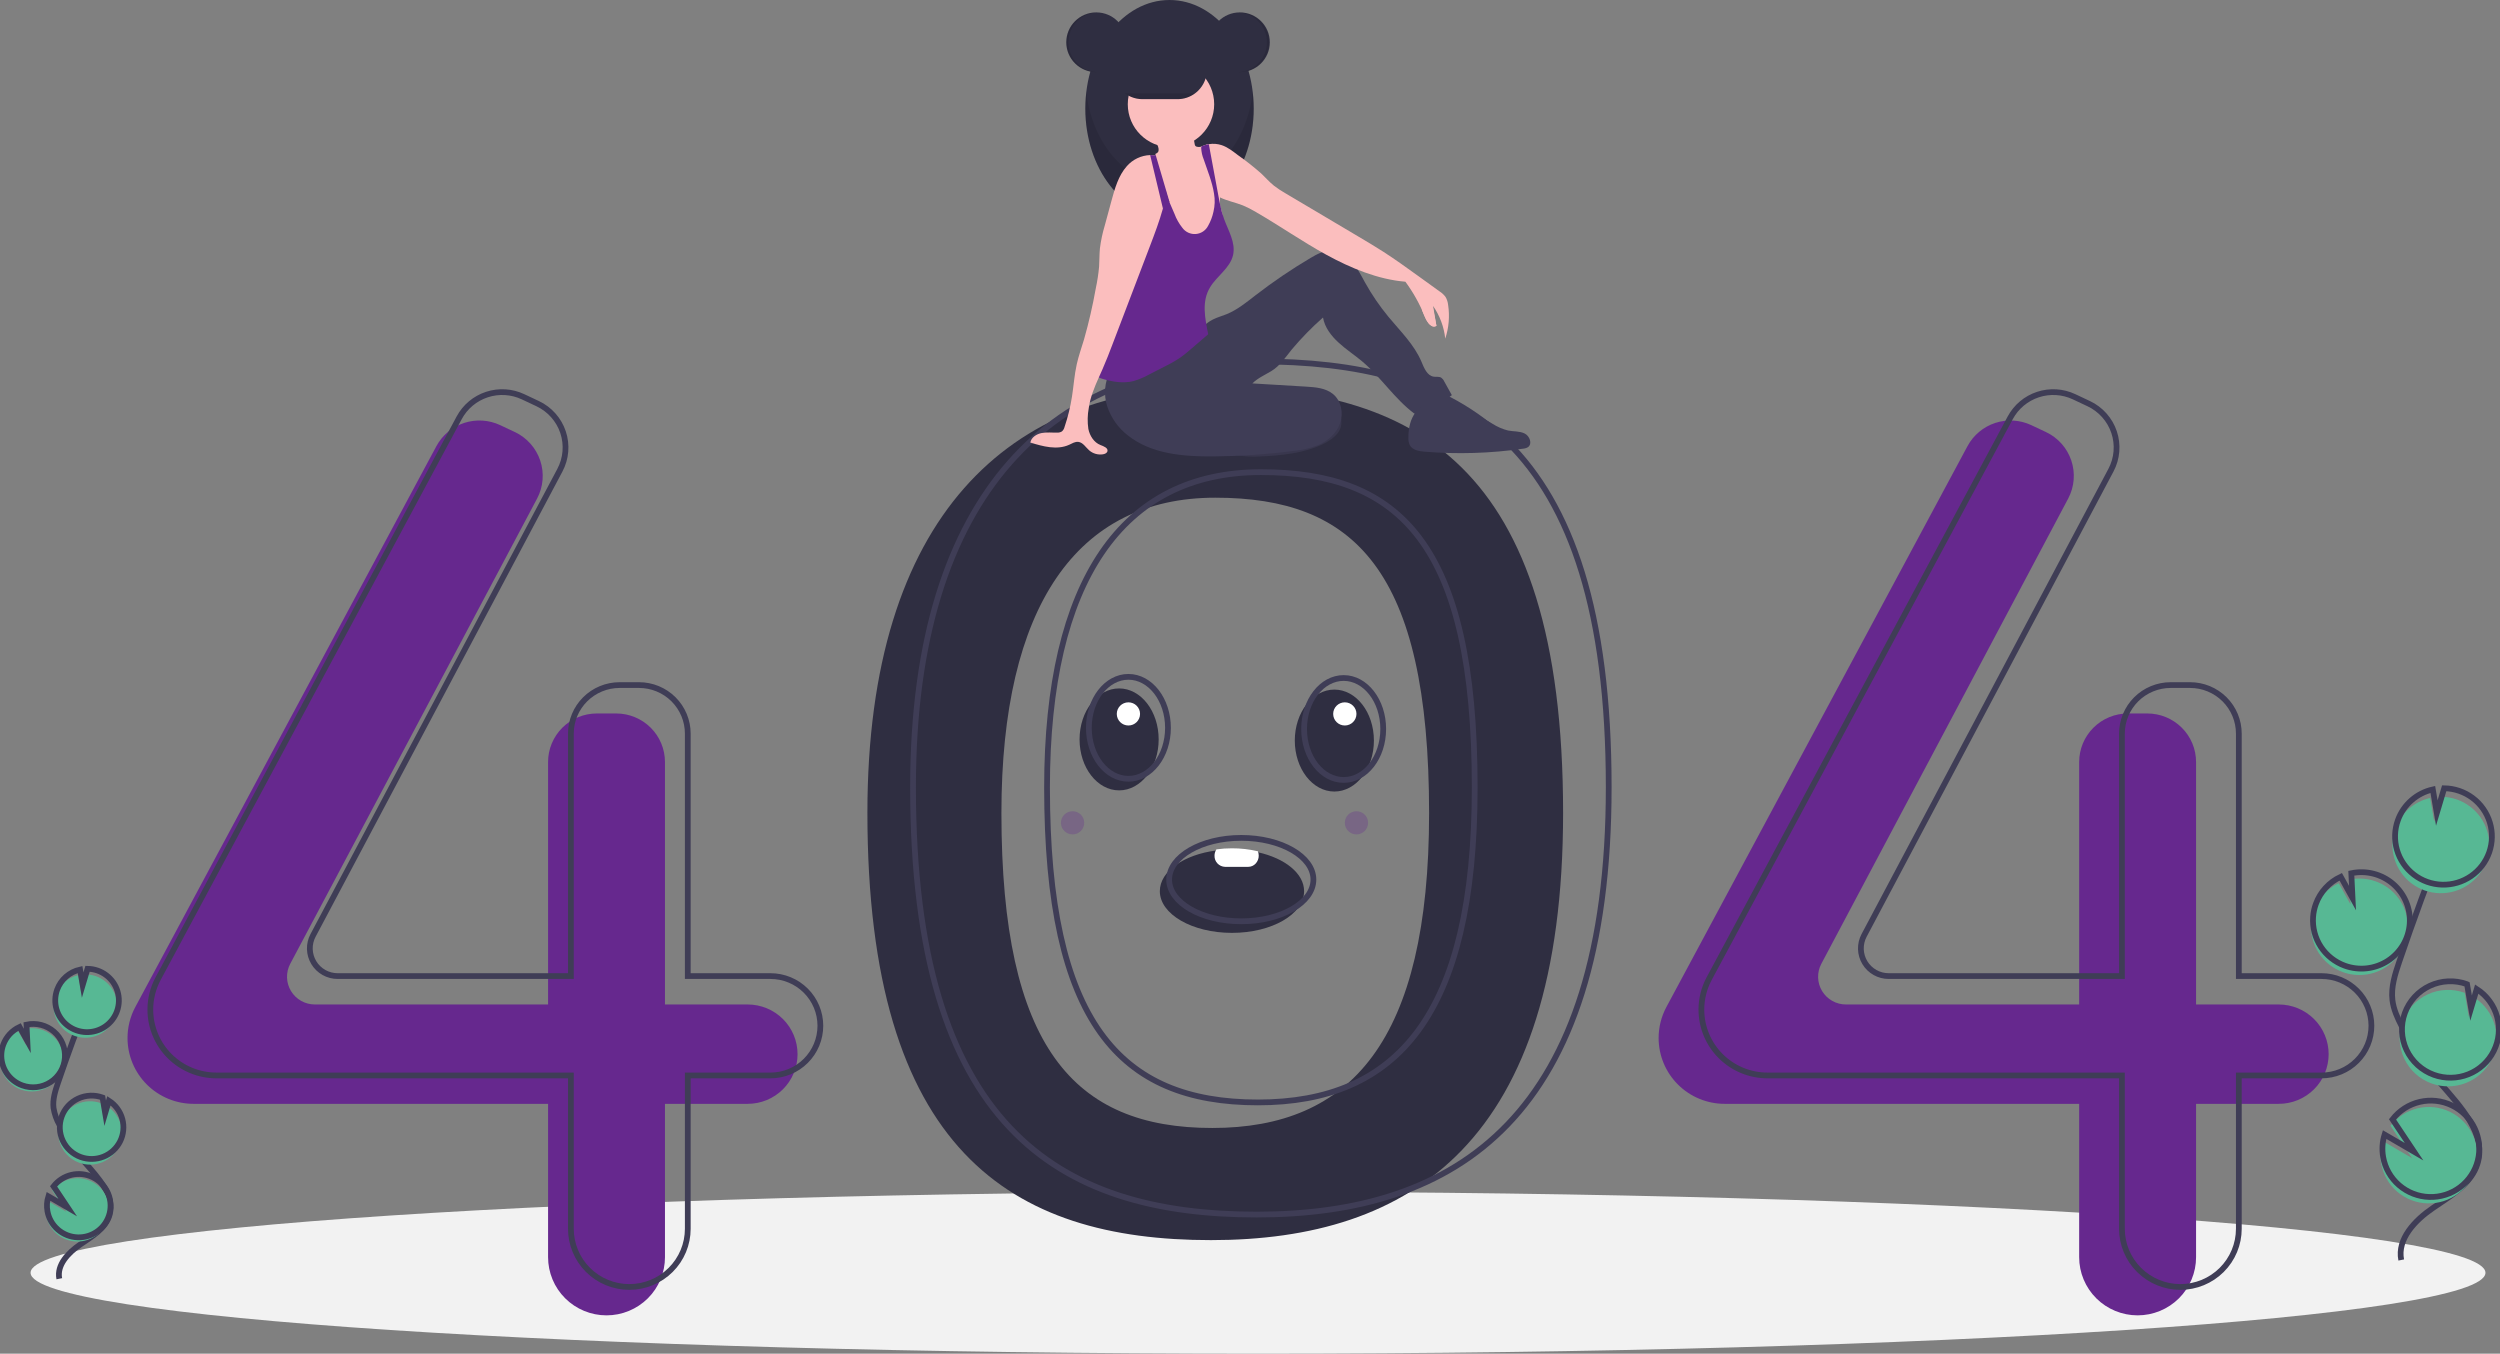 <svg id="not-found" width="434" height="235" viewBox="0 0 434 235" fill="none" xmlns="http://www.w3.org/2000/svg">
<rect x="0" y="0" width="434" height="235" fill="#808080" stroke="none"/>
<g clip-path="url(#clip0)">
<path d="M218.393 235C336.075 235 431.476 228.711 431.476 220.953C431.476 213.195 336.075 206.906 218.393 206.906C100.71 206.906 5.309 213.195 5.309 220.953C5.309 228.711 100.71 235 218.393 235Z" fill="#F2F2F2"/>
<path d="M210.226 67.178C175.509 67.178 150.582 89.357 150.582 141.108C150.582 199.76 175.509 215.285 210.226 215.285C244.943 215.285 271.354 198.281 271.354 141.108C271.354 79.992 244.943 67.178 210.226 67.178ZM210.454 195.817C186.408 195.817 173.846 181.77 173.846 141.146C173.846 105.302 186.922 86.4 210.968 86.4C235.014 86.4 248.091 98.816 248.091 141.146C248.091 180.745 234.5 195.817 210.454 195.817Z" fill="#2F2E41"/>
<path d="M129.794 174.377H115.439V132.287C115.439 130.051 114.548 127.907 112.96 126.327C111.373 124.746 109.219 123.858 106.974 123.858H103.611C102.499 123.858 101.398 124.076 100.371 124.499C99.344 124.923 98.411 125.544 97.625 126.327C96.839 127.109 96.216 128.039 95.79 129.061C95.365 130.084 95.146 131.18 95.146 132.287V174.377H54.658C53.825 174.377 53.006 174.163 52.281 173.755C51.556 173.347 50.949 172.759 50.519 172.049C50.089 171.338 49.851 170.529 49.827 169.7C49.804 168.871 49.996 168.05 50.385 167.317L93.237 86.555C93.771 85.549 94.095 84.444 94.189 83.309C94.283 82.174 94.145 81.032 93.783 79.952C93.421 78.872 92.844 77.875 92.085 77.023C91.326 76.172 90.401 75.482 89.367 74.996L86.837 73.806C84.873 72.882 82.627 72.746 80.565 73.425C78.503 74.104 76.781 75.547 75.757 77.454L23.494 174.809C22.604 176.467 22.138 178.318 22.138 180.198C22.138 181.699 22.435 183.185 23.012 184.572C23.589 185.958 24.434 187.218 25.5 188.28C26.566 189.341 27.831 190.183 29.224 190.757C30.617 191.332 32.109 191.627 33.617 191.627H95.146V218.242C95.146 219.569 95.408 220.883 95.918 222.109C96.428 223.335 97.175 224.449 98.118 225.387C99.06 226.325 100.179 227.069 101.41 227.577C102.641 228.085 103.96 228.346 105.293 228.346H105.293C106.625 228.346 107.945 228.085 109.176 227.577C110.407 227.069 111.525 226.325 112.468 225.387C113.41 224.449 114.157 223.335 114.667 222.109C115.177 220.883 115.439 219.569 115.439 218.242V191.627H129.794C132.091 191.627 134.294 190.719 135.918 189.101C137.543 187.484 138.455 185.29 138.455 183.002C138.455 180.715 137.543 178.521 135.918 176.903C134.294 175.286 132.091 174.377 129.794 174.377Z" fill="#66288E"/>
<path d="M395.591 174.377H381.237V132.287C381.237 130.051 380.345 127.907 378.757 126.327C377.17 124.746 375.017 123.858 372.772 123.858H369.408C368.297 123.858 367.196 124.076 366.169 124.499C365.142 124.923 364.209 125.544 363.422 126.327C362.636 127.109 362.013 128.039 361.587 129.061C361.162 130.084 360.943 131.18 360.943 132.287V174.377H320.455C319.622 174.377 318.804 174.163 318.078 173.755C317.353 173.347 316.746 172.759 316.316 172.049C315.886 171.338 315.648 170.529 315.625 169.7C315.601 168.871 315.793 168.05 316.182 167.317L359.034 86.555C359.569 85.549 359.892 84.444 359.986 83.309C360.08 82.174 359.942 81.032 359.58 79.952C359.219 78.872 358.641 77.875 357.882 77.023C357.123 76.172 356.198 75.482 355.164 74.996L352.635 73.806C350.67 72.882 348.425 72.746 346.362 73.425C344.3 74.104 342.579 75.547 341.555 77.454L289.291 174.809C288.401 176.467 287.935 178.318 287.935 180.198C287.935 183.229 289.145 186.136 291.297 188.28C293.45 190.423 296.37 191.627 299.414 191.627H360.943V218.242C360.943 220.922 362.012 223.492 363.915 225.387C365.818 227.282 368.399 228.346 371.09 228.346C373.781 228.346 376.362 227.282 378.265 225.387C380.168 223.492 381.237 220.922 381.237 218.242V191.627H395.591C397.888 191.627 400.091 190.719 401.716 189.101C403.34 187.484 404.253 185.29 404.253 183.002C404.253 180.715 403.34 178.521 401.716 176.903C400.091 175.286 397.888 174.377 395.591 174.377Z" fill="#66288E"/>
<path d="M133.753 169.448H119.399V127.358C119.399 126.251 119.18 125.155 118.755 124.133C118.329 123.11 117.706 122.181 116.92 121.398C116.134 120.615 115.201 119.994 114.174 119.571C113.147 119.147 112.046 118.929 110.934 118.929H107.571C105.326 118.929 103.172 119.817 101.585 121.398C99.997 122.979 99.106 125.123 99.106 127.358V169.448H58.618C57.785 169.448 56.966 169.234 56.241 168.826C55.516 168.418 54.908 167.83 54.479 167.12C54.049 166.41 53.81 165.601 53.787 164.772C53.764 163.943 53.956 163.122 54.345 162.388L97.197 81.627C97.731 80.62 98.055 79.516 98.149 78.381C98.243 77.246 98.104 76.103 97.743 75.023C97.381 73.943 96.803 72.947 96.044 72.095C95.285 71.243 94.361 70.553 93.327 70.067L90.797 68.877C88.833 67.954 86.587 67.817 84.525 68.496C82.462 69.175 80.741 70.618 79.717 72.526L27.453 169.88C26.564 171.538 26.098 173.389 26.098 175.269V175.269C26.098 178.3 27.307 181.207 29.46 183.351C31.613 185.495 34.532 186.699 37.577 186.699H99.106V213.314C99.106 214.641 99.368 215.954 99.878 217.18C100.388 218.406 101.135 219.52 102.077 220.458C103.02 221.396 104.138 222.141 105.369 222.648C106.6 223.156 107.92 223.418 109.252 223.418H109.252C111.943 223.418 114.524 222.353 116.427 220.458C118.33 218.563 119.399 215.993 119.399 213.314V186.699H133.753C134.891 186.699 136.017 186.476 137.068 186.042C138.119 185.609 139.074 184.973 139.878 184.172C140.682 183.372 141.321 182.421 141.756 181.374C142.191 180.328 142.415 179.206 142.415 178.074V178.074C142.415 176.941 142.191 175.819 141.756 174.773C141.321 173.726 140.682 172.776 139.878 171.975C139.074 171.174 138.119 170.538 137.068 170.105C136.017 169.671 134.891 169.448 133.753 169.448V169.448Z" stroke="#3F3D56" stroke-miterlimit="10"/>
<path d="M403.015 169.448H388.661V127.358C388.661 125.123 387.769 122.979 386.182 121.398C384.594 119.817 382.441 118.929 380.196 118.929H376.833C375.721 118.929 374.62 119.147 373.593 119.571C372.566 119.994 371.633 120.615 370.847 121.398C370.061 122.181 369.437 123.11 369.012 124.133C368.587 125.155 368.368 126.251 368.368 127.358V169.448H327.88C327.047 169.448 326.228 169.234 325.503 168.826C324.778 168.418 324.171 167.83 323.741 167.12C323.311 166.41 323.073 165.601 323.049 164.772C323.026 163.943 323.218 163.122 323.607 162.388L366.459 81.627C366.993 80.62 367.317 79.516 367.411 78.381C367.505 77.246 367.367 76.103 367.005 75.023C366.643 73.943 366.065 72.947 365.306 72.095C364.547 71.243 363.623 70.553 362.589 70.067L360.059 68.877C358.095 67.954 355.849 67.817 353.787 68.496C351.725 69.175 350.003 70.618 348.979 72.526L296.716 169.88C295.826 171.538 295.36 173.389 295.36 175.269C295.36 178.3 296.569 181.207 298.722 183.351C300.875 185.495 303.794 186.699 306.839 186.699H368.368V213.314C368.368 215.993 369.437 218.563 371.34 220.458C373.242 222.353 375.823 223.418 378.514 223.418V223.418C381.206 223.418 383.786 222.353 385.689 220.458C387.592 218.563 388.661 215.993 388.661 213.314V186.699H403.015C404.153 186.699 405.279 186.476 406.33 186.042C407.381 185.609 408.336 184.973 409.14 184.172C409.945 183.372 410.583 182.421 411.018 181.374C411.453 180.328 411.677 179.206 411.677 178.074V178.074C411.677 175.786 410.765 173.592 409.14 171.975C407.516 170.357 405.313 169.448 403.015 169.448V169.448Z" stroke="#3F3D56" stroke-miterlimit="10"/>
<path d="M218.145 62.742C183.428 62.742 158.502 84.921 158.502 136.672C158.502 195.324 183.428 210.849 218.145 210.849C252.862 210.849 279.274 193.845 279.274 136.672C279.274 75.556 252.862 62.742 218.145 62.742ZM218.373 191.381C194.328 191.381 181.765 177.334 181.765 136.71C181.765 100.866 194.842 81.964 218.888 81.964C242.933 81.964 256.01 94.38 256.01 136.71C256.01 176.31 242.419 191.381 218.373 191.381V191.381Z" stroke="#3F3D56" stroke-miterlimit="10"/>
<path d="M190.317 12.53C193.195 12.53 195.529 10.207 195.529 7.341C195.529 4.475 193.195 2.152 190.317 2.152C187.439 2.152 185.106 4.475 185.106 7.341C185.106 10.207 187.439 12.53 190.317 12.53Z" fill="#2F2E41"/>
<path d="M203.028 37.718C211.101 37.718 217.645 29.274 217.645 18.859C217.645 8.443 211.101 0 203.028 0C194.955 0 188.411 8.443 188.411 18.859C188.411 29.274 194.955 37.718 203.028 37.718Z" fill="#2F2E41"/>
<path opacity="0.1" d="M203.028 32.022C195.705 32.022 189.641 25.075 188.576 16.011C188.466 16.956 188.41 17.907 188.411 18.859C188.411 29.274 194.955 37.718 203.028 37.718C211.101 37.718 217.645 29.274 217.645 18.859C217.646 17.907 217.59 16.956 217.48 16.011C216.415 25.075 210.351 32.022 203.028 32.022Z" fill="black"/>
<path d="M232.773 74.088C232.459 75.372 231.105 76.401 229.606 77.12C226.455 78.631 222.567 79.082 218.797 79.233C217.835 79.291 216.87 79.274 215.911 79.18C214.052 79.001 212.309 78.203 210.962 76.915C210.866 76.853 210.787 76.767 210.733 76.666C210.679 76.565 210.652 76.452 210.654 76.338C210.656 76.224 210.686 76.112 210.743 76.013C210.8 75.914 210.882 75.831 210.98 75.771C212.987 73.575 216.337 72.229 219.712 71.26C222.27 70.525 226.733 68.621 229.524 68.877C232.227 69.126 233.169 72.466 232.773 74.088Z" fill="#3F3D56"/>
<path opacity="0.1" d="M232.773 74.088C232.459 75.372 231.105 76.401 229.606 77.12C226.455 78.631 222.567 79.082 218.797 79.233C217.835 79.291 216.87 79.274 215.911 79.18C214.052 79.001 212.309 78.203 210.962 76.915C210.866 76.853 210.787 76.767 210.733 76.666C210.679 76.565 210.652 76.452 210.654 76.338C210.656 76.224 210.686 76.112 210.743 76.013C210.8 75.914 210.882 75.831 210.98 75.771C212.987 73.575 216.337 72.229 219.712 71.26C222.27 70.525 226.733 68.621 229.524 68.877C232.227 69.126 233.169 72.466 232.773 74.088Z" fill="black"/>
<path d="M192.702 64.487C191.74 66.365 191.565 68.546 192.217 70.551C192.881 72.541 194.122 74.29 195.784 75.578C199.862 78.832 205.474 79.28 210.7 79.235C215.28 79.195 219.853 78.883 224.396 78.3C225.918 78.166 227.414 77.82 228.84 77.273C230.545 76.538 232.044 75.19 232.651 73.441C233.259 71.692 232.828 69.551 231.385 68.383C230.118 67.358 228.371 67.217 226.741 67.119L217.415 66.561C218.336 65.633 219.563 65.108 220.685 64.433C222.174 63.537 223.163 62.033 224.245 60.678C225.913 58.693 227.727 56.835 229.674 55.12C229.977 56.854 231.079 58.278 232.375 59.474C233.671 60.67 235.166 61.633 236.513 62.772C239.776 65.531 242.126 69.275 245.558 71.823C247.919 71.205 250.126 70.108 252.041 68.6L250.707 66.194C250.596 65.946 250.423 65.731 250.204 65.569C249.827 65.338 249.34 65.457 248.902 65.392C247.73 65.217 247.218 63.87 246.758 62.782C245.496 59.797 243.079 57.481 241.015 54.977C239.492 53.129 238.14 51.147 236.977 49.055C236.284 47.808 235.649 46.509 234.708 45.434C233.767 44.359 232.449 43.514 231.017 43.511C229.751 43.508 228.584 44.148 227.497 44.791C224.183 46.751 220.995 48.914 217.951 51.267C216.358 52.498 214.775 53.8 212.906 54.555C212.119 54.873 211.29 55.09 210.535 55.477C209.213 56.154 208.21 57.301 207.129 58.318C203.277 61.948 198.002 64.299 192.702 64.487Z" fill="#3F3D56"/>
<path d="M212.203 38.654C212.159 39.764 211.922 40.857 211.502 41.886C211.289 42.399 210.973 42.862 210.572 43.248C210.171 43.634 209.695 43.933 209.172 44.127C208.431 44.325 207.654 44.35 206.901 44.201C206.245 44.132 205.612 43.918 205.05 43.573C204.176 42.974 203.74 41.906 203.581 40.86C203.422 39.816 203.493 38.749 203.392 37.697C203.292 36.848 203.13 36.007 202.906 35.181C202.837 34.907 202.767 34.633 202.699 34.36C202.631 34.086 202.565 33.813 202.504 33.54C202.448 33.283 202.396 33.025 202.352 32.765C202.315 32.546 202.282 32.326 202.258 32.104C202.235 31.448 202.126 30.797 201.931 30.169C201.748 29.762 201.52 29.377 201.25 29.021C201.134 28.857 201.022 28.692 200.919 28.521C200.621 28.077 200.483 27.546 200.527 27.014C200.539 26.931 200.559 26.851 200.586 26.772C200.596 26.742 200.608 26.711 200.621 26.682C200.735 26.651 200.84 26.593 200.927 26.512C201.013 26.432 201.079 26.332 201.118 26.22C201.161 25.981 201.141 25.734 201.058 25.505C200.963 25.185 200.833 24.877 200.67 24.585C200.563 24.392 200.201 24.046 200.199 23.825C200.193 23.382 201.063 23.026 201.415 22.851C202.49 22.315 203.688 22.073 204.888 22.15C205.657 22.201 206.49 22.437 206.915 23.079C207.296 23.657 207.245 24.406 207.408 25.078C207.425 25.176 207.467 25.268 207.529 25.346C207.612 25.421 207.716 25.468 207.828 25.482C208.016 25.52 208.209 25.527 208.4 25.505H208.401C208.451 25.501 208.501 25.494 208.551 25.483C208.848 25.429 209.128 25.308 209.372 25.13C209.53 25.089 209.688 25.054 209.849 25.028C209.855 25.027 209.861 25.026 209.868 25.024C210.504 27.025 210.587 29.17 211.108 31.208C211.366 32.222 211.736 33.223 211.788 34.266C211.792 34.312 211.793 34.358 211.795 34.405C211.802 34.741 211.776 35.079 211.79 35.413C211.794 35.563 211.811 35.713 211.84 35.861C211.897 36.099 211.968 36.333 212.053 36.562L212.056 36.574C212.081 36.647 212.104 36.722 212.123 36.796C212.137 36.851 212.149 36.904 212.159 36.958L212.161 36.962C212.255 37.521 212.269 38.091 212.203 38.654Z" fill="#FBBEBE"/>
<path d="M203.282 25.567C207.424 25.567 210.782 22.224 210.782 18.099C210.782 13.975 207.424 10.632 203.282 10.632C199.14 10.632 195.783 13.975 195.783 18.099C195.783 22.224 199.14 25.567 203.282 25.567Z" fill="#FBBEBE"/>
<path d="M250.894 58.786C250.677 56.749 249.95 54.799 248.779 53.114C248.974 54.265 249.168 55.417 249.364 56.568C249.121 56.638 248.863 56.636 248.621 56.562C248.38 56.488 248.165 56.345 248.004 56.151C247.688 55.759 247.446 55.312 247.291 54.834C246.439 52.728 245.325 50.736 243.974 48.906C239.2 48.51 234.481 46.54 230.282 44.242C226.083 41.946 222.153 39.194 218.009 36.8C217.291 36.368 216.542 35.987 215.769 35.661C214.473 35.143 213.017 34.875 211.788 34.266C211.706 34.226 211.623 34.183 211.542 34.138C211.264 33.988 211.001 33.812 210.756 33.613C210.624 33.506 210.498 33.391 210.38 33.269C209.767 32.558 209.28 31.748 208.942 30.874C208.283 29.421 208.047 27.668 207.389 26.215C207.692 25.933 208.032 25.695 208.4 25.505H208.401C208.454 25.477 208.508 25.451 208.562 25.425C208.823 25.303 209.094 25.204 209.372 25.13C209.53 25.089 209.688 25.054 209.849 25.028C209.855 25.027 209.861 25.026 209.868 25.024C210.61 24.904 211.371 24.963 212.086 25.199C213.13 25.551 214.011 26.253 214.89 26.918C216.317 27.919 217.685 29 218.989 30.155C219.713 30.846 220.374 31.606 221.154 32.233C221.801 32.731 222.484 33.181 223.196 33.581C227.412 36.082 231.629 38.583 235.846 41.083C237.273 41.93 238.702 42.777 240.098 43.673C242.218 45.035 244.262 46.511 246.304 47.985C247.508 48.853 248.711 49.722 249.914 50.591C250.309 50.842 250.655 51.161 250.937 51.533C251.187 51.955 251.341 52.426 251.391 52.914C251.693 54.883 251.523 56.895 250.894 58.786Z" fill="#FBBEBE"/>
<path d="M214.062 44.27C213.556 46.529 211.263 47.895 210.065 49.88C208.575 52.343 209.182 55.206 209.742 58.027C208.72 58.904 207.697 59.781 206.675 60.658C206.11 61.141 205.546 61.625 204.938 62.052C204.052 62.643 203.127 63.172 202.167 63.636C201.262 64.1 200.357 64.564 199.452 65.028C198.611 65.499 197.72 65.875 196.795 66.149C195.011 66.605 193.117 66.286 191.353 65.758C191.145 65.704 190.945 65.622 190.758 65.516C190.648 65.451 190.552 65.364 190.476 65.262C190.302 64.951 190.239 64.591 190.297 64.24C190.476 61.284 191.202 58.389 191.925 55.516C192.312 53.792 192.831 52.101 193.48 50.457C194.115 49.048 194.846 47.684 195.667 46.374C196.573 44.725 197.646 43.173 198.87 41.743C199.466 41.192 199.968 40.548 200.355 39.836C200.806 38.811 200.632 37.635 200.723 36.519C200.794 35.68 201.017 34.861 201.383 34.103V34.102C201.579 33.693 201.815 33.305 202.087 32.942C202.211 33.228 202.334 33.514 202.457 33.799C202.539 33.986 202.619 34.173 202.699 34.36C202.803 34.6 202.906 34.84 203.009 35.079C203.305 35.765 203.601 36.45 203.896 37.136C204.215 37.998 204.67 38.806 205.243 39.526C205.506 39.895 205.859 40.191 206.27 40.383C206.681 40.575 207.135 40.658 207.588 40.624C208.04 40.589 208.476 40.438 208.853 40.186C209.23 39.933 209.534 39.588 209.737 39.183C210.164 38.428 210.473 37.612 210.654 36.765C210.905 35.732 210.94 34.659 210.756 33.613C210.45 31.598 209.589 29.54 208.964 27.668C208.709 27.044 208.562 26.382 208.528 25.709C208.529 25.633 208.537 25.558 208.551 25.483C208.555 25.465 208.558 25.444 208.562 25.425C208.823 25.303 209.094 25.204 209.372 25.13C209.53 25.089 209.688 25.054 209.849 25.028C210.399 27.995 210.95 30.961 211.502 33.928C211.515 33.998 211.529 34.067 211.542 34.138C211.62 34.564 211.701 34.989 211.789 35.413C211.87 35.798 211.956 36.181 212.053 36.562L212.056 36.574C212.089 36.703 212.124 36.83 212.159 36.958L212.161 36.962C212.259 37.311 212.368 37.658 212.491 38C213.239 40.059 214.541 42.132 214.062 44.27Z" fill="#66288E"/>
<path d="M244.497 76.02C244.474 76.455 244.558 76.889 244.744 77.284C245.213 78.138 246.339 78.333 247.314 78.413C253.006 78.879 258.734 78.705 264.387 77.895C264.694 77.874 264.991 77.782 265.256 77.626C266.06 77.065 265.564 75.697 264.687 75.259C263.809 74.822 262.767 74.927 261.804 74.738C260.848 74.498 259.937 74.104 259.107 73.573C257.154 72.455 255.229 71.29 253.333 70.078C252.204 69.356 250.872 68.586 249.601 69.014C246.157 70.174 244.475 72.321 244.497 76.02Z" fill="#3F3D56"/>
<path d="M202.534 33.381V33.383C202.525 33.436 202.516 33.488 202.504 33.54C202.49 33.626 202.474 33.713 202.457 33.799C202.3 34.603 202.106 35.403 201.884 36.198C201.274 38.394 200.457 40.554 199.646 42.683C197.47 48.391 195.293 54.1 193.116 59.809C192.567 61.247 192.019 62.686 191.395 64.095C191.187 64.564 190.972 65.038 190.758 65.516C189.993 67.229 189.258 68.997 189.014 70.819C188.787 72.019 188.761 73.248 188.937 74.456C189.181 75.65 189.909 76.817 191.049 77.259C191.606 77.476 192.403 77.766 192.25 78.341C192.168 78.658 191.807 78.812 191.483 78.865C191.055 78.933 190.617 78.907 190.2 78.787C189.784 78.668 189.399 78.459 189.073 78.174C188.464 77.636 187.996 76.8 187.187 76.71C186.626 76.649 186.11 76.983 185.596 77.218C183.502 78.171 181.061 77.504 178.861 76.826C179.034 75.939 179.929 75.354 180.817 75.177C181.706 74.999 182.625 75.125 183.531 75.101C183.821 75.117 184.109 75.043 184.356 74.89C184.577 74.688 184.732 74.424 184.801 74.133C185.384 72.41 185.819 70.641 186.098 68.845C186.391 66.968 186.513 65.062 186.93 63.208C187.254 61.761 187.755 60.36 188.184 58.94C189.015 56.016 189.697 53.052 190.228 50.059C190.497 48.816 190.689 47.558 190.804 46.291C190.876 45.241 190.842 44.185 190.944 43.139C191.114 41.777 191.4 40.432 191.797 39.117C192.186 37.684 192.574 36.25 192.962 34.818C193.538 32.698 194.156 30.496 195.615 28.848C196.122 28.268 196.743 27.797 197.44 27.466C198.137 27.134 198.894 26.949 199.666 26.921C199.955 26.921 200.244 26.952 200.526 27.014C200.573 27.025 200.621 27.037 200.668 27.049C200.976 27.129 201.271 27.251 201.546 27.411C201.996 27.126 202.225 27.226 202.523 27.666C202.785 28.13 202.909 28.66 202.879 29.192C202.904 30.596 202.789 32 202.534 33.381Z" fill="#FBBEBE"/>
<path d="M203.028 35.06L203.009 35.079L202.906 35.181L201.884 36.198L201.383 34.103L199.666 26.921C199.955 26.921 200.244 26.952 200.526 27.014C200.539 26.931 200.559 26.85 200.586 26.772L200.668 27.049L201.25 29.021L202.352 32.765L202.533 33.381V33.383L203.028 35.06Z" fill="#66288E"/>
<path d="M209.513 12.149C209.512 12.814 209.38 13.472 209.123 14.086C208.867 14.7 208.491 15.258 208.018 15.727C207.847 15.898 207.663 16.056 207.469 16.2C206.592 16.858 205.523 17.215 204.425 17.215H198.327C196.979 17.213 195.688 16.679 194.735 15.729C193.783 14.78 193.249 13.493 193.249 12.151C193.249 10.809 193.783 9.522 194.735 8.573C195.688 7.623 196.979 7.089 198.327 7.087H204.425C205.772 7.09 207.064 7.625 208.017 8.573C208.97 9.521 209.508 10.807 209.513 12.149Z" fill="#2F2E41"/>
<path d="M215.23 12.53C218.108 12.53 220.442 10.207 220.442 7.341C220.442 4.475 218.108 2.152 215.23 2.152C212.352 2.152 210.019 4.475 210.019 7.341C210.019 10.207 212.352 12.53 215.23 12.53Z" fill="#2F2E41"/>
<path opacity="0.1" d="M215.103 2.152C215.039 2.152 214.976 2.154 214.913 2.156C216.261 2.205 217.537 2.773 218.474 3.74C219.41 4.707 219.933 5.998 219.933 7.341C219.933 8.684 219.41 9.975 218.474 10.942C217.537 11.909 216.261 12.477 214.913 12.526C214.976 12.528 215.039 12.53 215.103 12.53C216.485 12.53 217.811 11.984 218.788 11.01C219.766 10.037 220.315 8.717 220.315 7.341C220.315 5.965 219.766 4.645 218.788 3.672C217.811 2.698 216.485 2.152 215.103 2.152Z" fill="black"/>
<path opacity="0.1" d="M190.317 2.152C190.381 2.152 190.444 2.154 190.508 2.156C189.16 2.205 187.883 2.773 186.947 3.74C186.01 4.707 185.487 5.998 185.487 7.341C185.487 8.684 186.01 9.975 186.947 10.942C187.883 11.909 189.16 12.477 190.508 12.526C190.444 12.528 190.381 12.53 190.317 12.53C188.936 12.529 187.611 11.982 186.635 11.009C185.659 10.036 185.11 8.717 185.11 7.341C185.11 5.966 185.659 4.646 186.635 3.673C187.611 2.7 188.936 2.153 190.317 2.152Z" fill="black"/>
<path opacity="0.1" d="M207.469 16.2C206.592 16.859 205.523 17.215 204.425 17.215H198.327C197.228 17.215 196.16 16.859 195.283 16.2H207.469Z" fill="black"/>
<path d="M246.848 53.802C246.848 53.802 248.161 57.571 249.364 56.568L248.405 51.64L246.848 53.802Z" fill="#FBBEBE"/>
<path d="M406.722 168.759C407.946 169.202 409.256 169.356 410.55 169.208C411.843 169.061 413.085 168.617 414.176 167.91C415.268 167.203 416.18 166.254 416.84 165.137C417.501 164.019 417.891 162.764 417.981 161.471C418.072 160.178 417.859 158.881 417.36 157.683C416.861 156.486 416.09 155.42 415.107 154.57C414.124 153.72 412.956 153.109 411.695 152.785C410.434 152.461 409.115 152.433 407.842 152.703L408.052 157.012L406.005 153.32C403.995 154.26 402.443 155.956 401.689 158.035C401.421 158.763 401.258 159.526 401.205 160.299C401.076 162.115 401.545 163.923 402.54 165.45C403.536 166.976 405.004 168.138 406.722 168.759Z" fill="#57B894"/>
<path d="M416.852 218.734C416.129 215.07 419.261 211.821 422.354 209.709C425.447 207.598 429.062 205.523 430.117 201.94C431.634 196.789 427.116 192.073 423.599 188.005C420.99 184.987 418.75 181.671 416.924 178.127C416.193 176.706 415.52 175.221 415.328 173.636C415.051 171.353 415.787 169.081 416.529 166.904C419.001 159.65 421.644 152.456 424.458 145.324" stroke="#3F3D56" stroke-miterlimit="10"/>
<path d="M407.068 167.65C408.292 168.092 409.602 168.246 410.896 168.099C412.189 167.952 413.431 167.507 414.523 166.801C415.614 166.094 416.526 165.145 417.187 164.027C417.847 162.91 418.238 161.655 418.328 160.362C418.418 159.068 418.205 157.772 417.706 156.574C417.207 155.376 416.436 154.311 415.453 153.461C414.47 152.611 413.302 151.999 412.041 151.676C410.78 151.352 409.461 151.324 408.188 151.594L408.398 155.903L406.351 152.21C404.342 153.15 402.789 154.846 402.035 156.925C401.768 157.654 401.605 158.416 401.552 159.19C401.423 161.006 401.891 162.814 402.887 164.34C403.882 165.867 405.35 167.028 407.068 167.65V167.65Z" stroke="#3F3D56" stroke-miterlimit="10"/>
<path d="M415.825 143.836C416.305 142.516 417.111 141.338 418.168 140.411C419.226 139.483 420.501 138.835 421.876 138.527L422.568 142.623L423.851 138.321C425.633 138.347 427.36 138.937 428.784 140.005C430.207 141.072 431.253 142.563 431.771 144.261C432.288 145.959 432.25 147.777 431.662 149.452C431.074 151.127 429.967 152.573 428.5 153.581C427.034 154.588 425.283 155.106 423.502 155.058C421.72 155.011 420 154.401 418.589 153.316C417.179 152.232 416.151 150.729 415.654 149.025C415.157 147.321 415.217 145.504 415.824 143.836H415.825Z" fill="#57B894"/>
<path d="M416.286 142.356C416.766 141.037 417.572 139.859 418.63 138.932C419.687 138.004 420.962 137.356 422.337 137.048L423.029 141.144L424.313 136.842C426.095 136.868 427.822 137.458 429.245 138.525C430.669 139.593 431.715 141.083 432.232 142.782C432.75 144.48 432.712 146.297 432.124 147.973C431.536 149.648 430.429 151.094 428.962 152.101C427.495 153.109 425.745 153.627 423.963 153.579C422.182 153.532 420.462 152.922 419.051 151.837C417.64 150.753 416.612 149.25 416.115 147.546C415.619 145.842 415.678 144.025 416.286 142.356H416.286Z" stroke="#3F3D56" stroke-miterlimit="10"/>
<path d="M422.123 188.088C424.064 188.789 426.196 188.755 428.113 187.991C430.029 187.228 431.597 185.788 432.516 183.948C433.436 182.107 433.643 179.994 433.098 178.012C432.554 176.029 431.296 174.315 429.564 173.196L428.578 176.502L427.878 172.358C427.872 172.355 427.864 172.352 427.857 172.35C426.819 171.974 425.717 171.806 424.614 171.855C423.51 171.903 422.427 172.168 421.427 172.633C420.426 173.099 419.528 173.756 418.782 174.568C418.037 175.379 417.459 176.329 417.083 177.363C416.706 178.397 416.538 179.494 416.587 180.593C416.637 181.691 416.903 182.769 417.371 183.765C417.839 184.762 418.5 185.656 419.315 186.398C420.131 187.139 421.085 187.714 422.123 188.088H422.123Z" fill="#57B894"/>
<path d="M422.523 186.59C424.464 187.291 426.596 187.256 428.513 186.493C430.429 185.729 431.997 184.29 432.916 182.45C433.836 180.609 434.043 178.496 433.498 176.513C432.954 174.531 431.696 172.817 429.964 171.698L428.978 175.004L428.278 170.86C428.271 170.856 428.264 170.854 428.257 170.852C427.219 170.476 426.117 170.308 425.014 170.356C423.91 170.405 422.827 170.67 421.827 171.135C420.826 171.601 419.928 172.258 419.182 173.069C418.437 173.881 417.859 174.831 417.483 175.865C417.106 176.898 416.938 177.996 416.987 179.095C417.037 180.193 417.303 181.271 417.771 182.267C418.239 183.263 418.9 184.158 419.715 184.9C420.531 185.641 421.485 186.216 422.523 186.59H422.523Z" stroke="#3F3D56" stroke-miterlimit="10"/>
<path d="M413.371 201.991C413.705 203.881 414.681 205.6 416.136 206.859C417.592 208.118 419.437 208.84 421.364 208.905C423.291 208.969 425.181 208.372 426.718 207.214C428.255 206.055 429.345 204.406 429.806 202.542C430.267 200.678 430.07 198.713 429.248 196.976C428.427 195.24 427.03 193.837 425.294 193.004C423.557 192.171 421.585 191.958 419.709 192.401C417.834 192.843 416.168 193.915 414.991 195.435L418.737 201.049L413.619 198.069C413.222 199.338 413.137 200.683 413.371 201.991Z" fill="#57B894"/>
<path d="M413.717 200.881C414.051 202.772 415.027 204.491 416.483 205.75C417.938 207.009 419.784 207.731 421.71 207.795C423.637 207.86 425.527 207.263 427.064 206.105C428.601 204.946 429.692 203.296 430.152 201.433C430.613 199.569 430.416 197.604 429.594 195.867C428.773 194.131 427.377 192.728 425.64 191.895C423.903 191.062 421.932 190.849 420.056 191.291C418.18 191.734 416.514 192.805 415.337 194.326L419.083 199.94L413.965 196.96C413.568 198.229 413.483 199.573 413.717 200.881V200.881Z" stroke="#3F3D56" stroke-miterlimit="10"/>
<path d="M3.639 189.152C4.443 189.443 5.303 189.544 6.153 189.447C7.003 189.351 7.819 189.059 8.536 188.594C9.253 188.13 9.853 187.506 10.287 186.772C10.72 186.038 10.977 185.214 11.036 184.364C11.095 183.514 10.956 182.662 10.628 181.875C10.3 181.088 9.793 180.388 9.147 179.83C8.502 179.271 7.734 178.87 6.906 178.657C6.077 178.444 5.211 178.426 4.374 178.603L4.512 181.434L3.167 179.008C1.847 179.626 0.827 180.74 0.332 182.106C0.156 182.585 0.049 183.086 0.014 183.594C-0.071 184.787 0.237 185.975 0.891 186.978C1.545 187.981 2.51 188.744 3.639 189.152Z" fill="#57B894"/>
<path d="M10.294 221.987C9.819 219.579 11.877 217.445 13.909 216.057C15.941 214.67 18.316 213.307 19.01 210.952C20.006 207.569 17.038 204.47 14.727 201.797C13.013 199.814 11.541 197.636 10.342 195.307C9.82 194.393 9.465 193.394 9.293 192.356C9.111 190.856 9.595 189.364 10.082 187.933C11.706 183.167 13.443 178.441 15.291 173.755" stroke="#3F3D56" stroke-miterlimit="10"/>
<path d="M3.866 188.423C4.67 188.714 5.531 188.815 6.381 188.719C7.231 188.622 8.046 188.33 8.764 187.865C9.481 187.401 10.08 186.777 10.514 186.043C10.948 185.309 11.204 184.485 11.264 183.635C11.323 182.785 11.183 181.933 10.855 181.146C10.528 180.36 10.021 179.659 9.375 179.101C8.729 178.542 7.962 178.141 7.133 177.928C6.305 177.715 5.438 177.697 4.602 177.874L4.74 180.705L3.395 178.279C2.075 178.897 1.055 180.011 0.559 181.377C0.383 181.856 0.276 182.357 0.242 182.865C0.157 184.058 0.465 185.246 1.119 186.249C1.773 187.252 2.737 188.015 3.866 188.423V188.423Z" stroke="#3F3D56" stroke-miterlimit="10"/>
<path d="M9.619 172.777C9.935 171.91 10.464 171.136 11.159 170.527C11.854 169.917 12.691 169.492 13.595 169.289L14.05 171.98L14.893 169.154C16.063 169.171 17.198 169.558 18.134 170.26C19.069 170.961 19.756 171.941 20.096 173.056C20.436 174.172 20.411 175.366 20.025 176.467C19.639 177.568 18.911 178.517 17.947 179.18C16.983 179.842 15.833 180.182 14.663 180.15C13.493 180.119 12.362 179.718 11.436 179.006C10.509 178.293 9.833 177.306 9.507 176.187C9.18 175.067 9.22 173.873 9.619 172.777Z" fill="#57B894"/>
<path d="M9.922 171.805C10.238 170.938 10.767 170.164 11.462 169.555C12.157 168.945 12.995 168.52 13.898 168.317L14.353 171.009L15.196 168.182C16.367 168.199 17.502 168.587 18.437 169.288C19.372 169.989 20.059 170.969 20.399 172.084C20.739 173.2 20.714 174.394 20.328 175.495C19.942 176.596 19.214 177.546 18.251 178.208C17.287 178.87 16.137 179.21 14.966 179.179C13.796 179.147 12.666 178.747 11.739 178.034C10.812 177.322 10.137 176.334 9.81 175.215C9.484 174.095 9.523 172.901 9.922 171.805V171.805Z" stroke="#3F3D56" stroke-miterlimit="10"/>
<path d="M13.758 201.852C15.033 202.312 16.433 202.29 17.692 201.788C18.952 201.286 19.982 200.341 20.586 199.131C21.19 197.922 21.326 196.534 20.968 195.231C20.611 193.929 19.784 192.802 18.646 192.068L17.998 194.24L17.539 191.517C17.534 191.514 17.529 191.513 17.525 191.511C16.843 191.264 16.118 191.154 15.393 191.186C14.668 191.217 13.957 191.391 13.299 191.697C12.642 192.003 12.051 192.435 11.562 192.968C11.072 193.501 10.692 194.125 10.445 194.805C10.197 195.484 10.087 196.205 10.119 196.927C10.152 197.649 10.327 198.357 10.635 199.012C10.942 199.666 11.376 200.254 11.912 200.741C12.448 201.228 13.075 201.606 13.758 201.852Z" fill="#57B894"/>
<path d="M14.02 200.867C15.295 201.328 16.696 201.305 17.955 200.804C19.215 200.302 20.244 199.356 20.849 198.147C21.453 196.938 21.589 195.55 21.231 194.247C20.873 192.944 20.047 191.818 18.909 191.083L18.261 193.255L17.802 190.532C17.797 190.53 17.792 190.528 17.787 190.527C17.106 190.281 16.382 190.17 15.657 190.203C14.932 190.235 14.221 190.409 13.564 190.715C12.237 191.333 11.211 192.45 10.712 193.822C10.212 195.193 10.28 196.706 10.9 198.027C11.521 199.348 12.643 200.37 14.02 200.867V200.867Z" stroke="#3F3D56" stroke-miterlimit="10"/>
<path d="M8.007 210.986C8.226 212.228 8.868 213.357 9.824 214.184C10.78 215.012 11.993 215.486 13.259 215.529C14.524 215.571 15.767 215.179 16.776 214.418C17.786 213.656 18.503 212.573 18.805 211.348C19.108 210.123 18.979 208.832 18.439 207.691C17.899 206.55 16.982 205.629 15.84 205.082C14.699 204.534 13.404 204.394 12.172 204.685C10.939 204.976 9.845 205.68 9.072 206.679L11.533 210.367L8.17 208.41C7.909 209.243 7.853 210.127 8.007 210.986Z" fill="#57B894"/>
<path d="M8.235 210.257C8.454 211.499 9.095 212.629 10.052 213.456C11.008 214.283 12.22 214.757 13.486 214.8C14.752 214.842 15.994 214.45 17.004 213.689C18.014 212.928 18.73 211.844 19.033 210.619C19.335 209.394 19.206 208.103 18.666 206.963C18.126 205.822 17.209 204.9 16.068 204.353C14.927 203.806 13.632 203.666 12.399 203.956C11.167 204.247 10.072 204.951 9.299 205.95L11.76 209.638L8.397 207.681C8.137 208.514 8.081 209.398 8.235 210.257V210.257Z" stroke="#3F3D56" stroke-miterlimit="10"/>
<path d="M194.278 137.21C198.07 137.21 201.145 133.248 201.145 128.36C201.145 123.473 198.07 119.511 194.278 119.511C190.485 119.511 187.411 123.473 187.411 128.36C187.411 133.248 190.485 137.21 194.278 137.21Z" fill="#2F2E41"/>
<path d="M231.643 137.411C235.436 137.411 238.51 133.449 238.51 128.562C238.51 123.674 235.436 119.712 231.643 119.712C227.851 119.712 224.776 123.674 224.776 128.562C224.776 133.449 227.851 137.411 231.643 137.411Z" fill="#2F2E41"/>
<path d="M226.392 154.707C226.392 158.705 220.785 161.947 213.869 161.947C206.954 161.947 201.347 158.705 201.347 154.707C201.347 151.244 205.552 148.348 211.171 147.64C212.066 147.522 212.967 147.464 213.869 147.467C215.381 147.462 216.889 147.624 218.365 147.949C223.059 148.991 226.392 151.626 226.392 154.707Z" fill="#2F2E41"/>
<path d="M195.894 135.198C199.686 135.198 202.761 131.237 202.761 126.349C202.761 121.462 199.686 117.5 195.894 117.5C192.101 117.5 189.026 121.462 189.026 126.349C189.026 131.237 192.101 135.198 195.894 135.198Z" stroke="#3F3D56" stroke-miterlimit="10"/>
<path d="M233.259 135.4C237.052 135.4 240.126 131.438 240.126 126.55C240.126 121.663 237.052 117.701 233.259 117.701C229.466 117.701 226.392 121.663 226.392 126.55C226.392 131.438 229.466 135.4 233.259 135.4Z" stroke="#3F3D56" stroke-miterlimit="10"/>
<path d="M215.485 159.936C222.401 159.936 228.008 156.695 228.008 152.696C228.008 148.697 222.401 145.456 215.485 145.456C208.569 145.456 202.963 148.697 202.963 152.696C202.963 156.695 208.569 159.936 215.485 159.936Z" stroke="#3F3D56" stroke-miterlimit="10"/>
<path d="M218.515 148.553C218.518 149.059 218.327 149.547 217.982 149.917C217.818 150.095 217.62 150.237 217.399 150.334C217.178 150.432 216.939 150.482 216.697 150.484H212.658C212.16 150.466 211.689 150.254 211.349 149.892C211.008 149.53 210.825 149.049 210.84 148.553C210.838 148.161 210.953 147.777 211.171 147.45C212.065 147.325 212.967 147.263 213.869 147.266C215.383 147.261 216.892 147.434 218.365 147.781C218.465 148.026 218.516 148.288 218.515 148.553Z" fill="white"/>
<path d="M195.894 125.947C197.009 125.947 197.913 125.047 197.913 123.936C197.913 122.825 197.009 121.925 195.894 121.925C194.778 121.925 193.874 122.825 193.874 123.936C193.874 125.047 194.778 125.947 195.894 125.947Z" fill="white"/>
<path d="M233.461 125.947C234.576 125.947 235.481 125.047 235.481 123.936C235.481 122.825 234.576 121.925 233.461 121.925C232.345 121.925 231.441 122.825 231.441 123.936C231.441 125.047 232.345 125.947 233.461 125.947Z" fill="white"/>
<path opacity="0.3" d="M235.481 144.852C236.596 144.852 237.5 143.952 237.5 142.841C237.5 141.73 236.596 140.83 235.481 140.83C234.365 140.83 233.461 141.73 233.461 142.841C233.461 143.952 234.365 144.852 235.481 144.852Z" fill="#66288E"/>
<path opacity="0.3" d="M186.199 144.852C187.314 144.852 188.219 143.952 188.219 142.841C188.219 141.73 187.314 140.83 186.199 140.83C185.083 140.83 184.179 141.73 184.179 142.841C184.179 143.952 185.083 144.852 186.199 144.852Z" fill="#66288E"/>
</g>
<defs>
<clipPath id="clip0">
<rect width="434" height="235" fill="white"/>
</clipPath>
</defs>
</svg>
